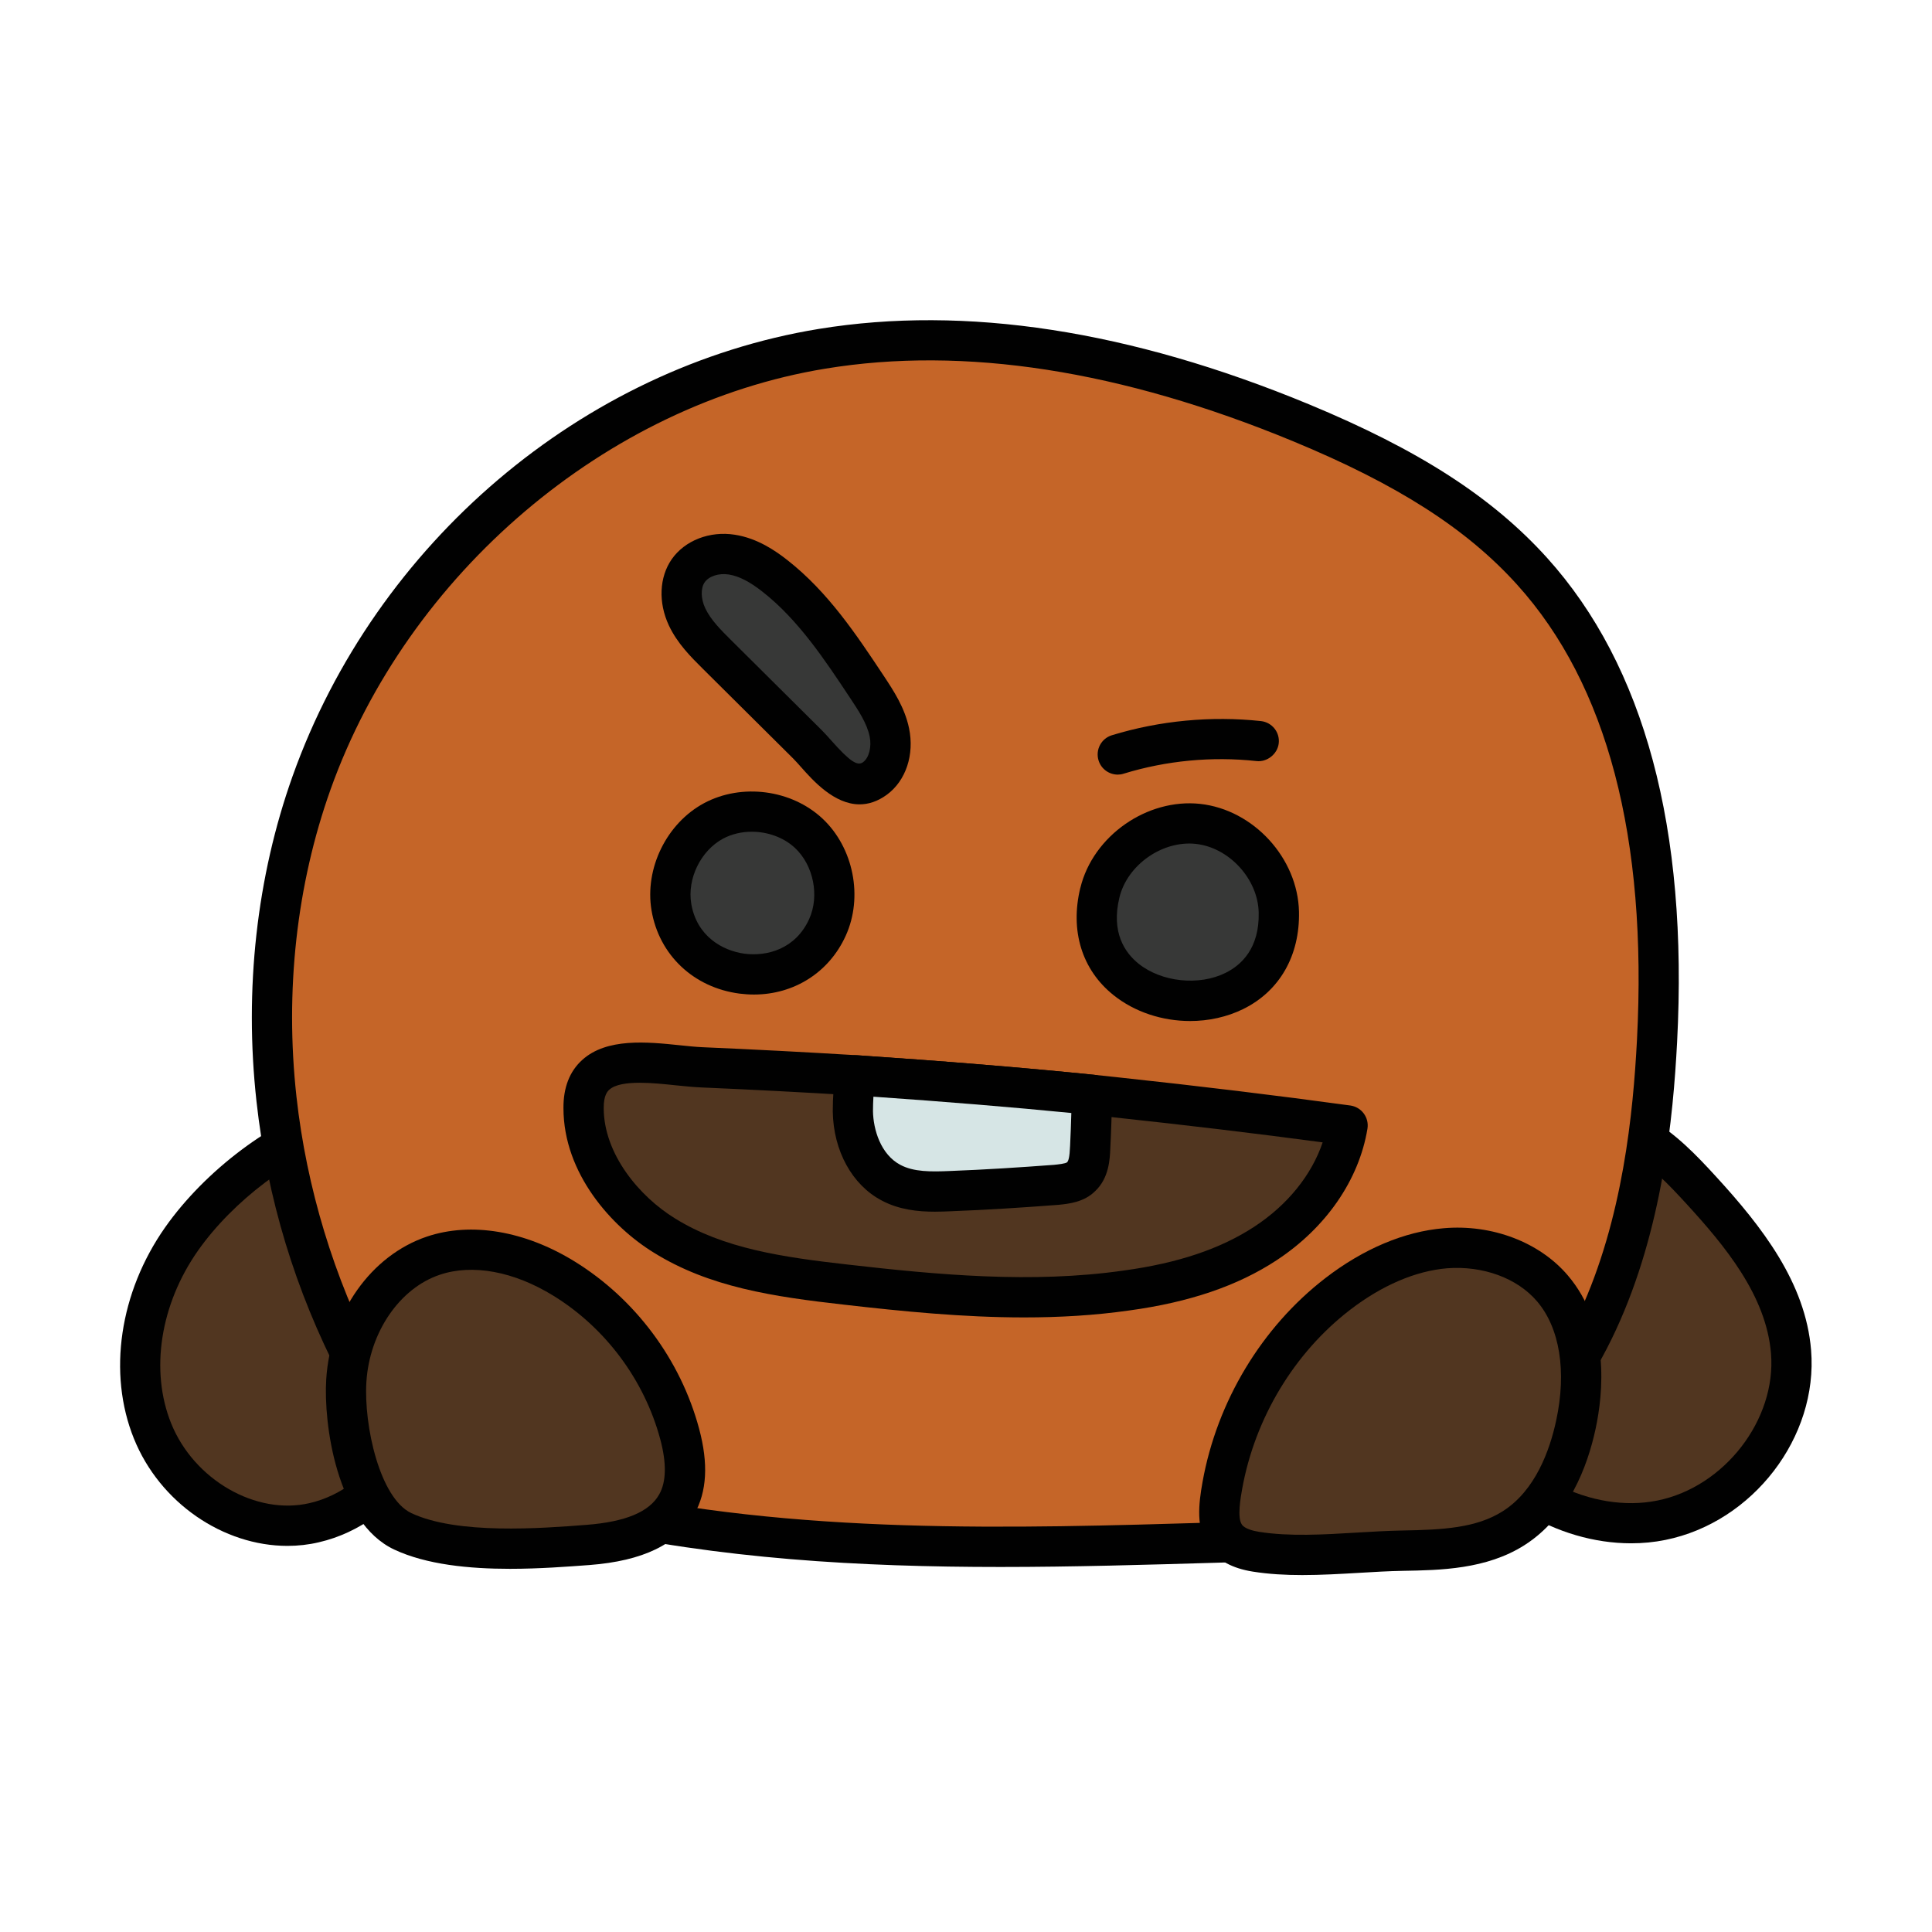 <svg xmlns="http://www.w3.org/2000/svg" xmlns:xlink="http://www.w3.org/1999/xlink" viewBox="0 0 48 48" width="48px" height="48px"><path fill="#513620" d="M4.511,30.782c-0.964,1.372-1.349,3.215-0.722,4.77c0.627,1.555,2.385,2.658,4.018,2.28 c1.606-0.372,2.647-1.939,3.208-3.49c0.463-1.278,0.715-2.687,0.356-3.998c-0.318-1.161-1.585-2.898-2.959-2.491 C6.939,28.29,5.381,29.544,4.511,30.782z"/><path fill="#010101" d="M7.141,38.407c-1.588,0-3.168-1.062-3.815-2.668c-0.654-1.622-0.357-3.631,0.776-5.245l0,0 c1.003-1.425,2.678-2.679,4.168-3.121c0.535-0.157,1.099-0.083,1.635,0.216c0.998,0.556,1.71,1.749,1.949,2.623 c0.34,1.24,0.216,2.688-0.368,4.3c-0.44,1.215-1.49,3.326-3.566,3.806C7.662,38.379,7.401,38.407,7.141,38.407z M4.92,31.07 c-0.94,1.338-1.196,2.984-0.667,4.295c0.565,1.4,2.109,2.29,3.44,1.979c1.616-0.374,2.48-2.148,2.853-3.172 c0.512-1.415,0.627-2.658,0.343-3.695c-0.187-0.683-0.766-1.621-1.471-2.013c-0.306-0.17-0.587-0.211-0.864-0.131 C7.283,28.709,5.789,29.835,4.92,31.07L4.92,31.07z"/><path fill="#513620" d="M41.278,37.769c1.887-0.381,3.377-2.266,3.22-4.185c-0.128-1.557-1.18-2.867-2.235-4.018 c-0.457-0.499-0.932-0.996-1.516-1.337c-0.584-0.341-1.299-0.513-1.947-0.316c-0.675,0.205-1.177,0.771-1.553,1.368 c-1.05,1.666-1.555,4.218-0.726,6.086C37.286,37.09,39.462,38.136,41.278,37.769z"/><path fill="#010101" d="M40.524,38.343c-1.845,0-3.729-1.125-4.46-2.773c-0.958-2.158-0.277-4.911,0.76-6.556 c0.536-0.852,1.135-1.368,1.83-1.58c0.721-0.22,1.573-0.087,2.345,0.363c0.638,0.373,1.136,0.889,1.632,1.431 c1.147,1.251,2.228,2.641,2.365,4.315c0.178,2.162-1.446,4.277-3.619,4.716l0,0C41.097,38.316,40.812,38.343,40.524,38.343z M41.278,37.769h0.01H41.278z M39.376,28.33c-0.151,0-0.296,0.021-0.431,0.062c-0.455,0.138-0.872,0.516-1.275,1.156 c-0.929,1.473-1.465,3.875-0.691,5.617c0.653,1.474,2.579,2.447,4.201,2.115l0,0c1.663-0.336,2.955-2.009,2.82-3.654 c-0.119-1.443-1.149-2.678-2.105-3.722c-0.443-0.483-0.883-0.941-1.399-1.243C40.122,28.443,39.732,28.33,39.376,28.33z"/><path fill="#c56528" d="M7.742,19.445c1.956-5.481,6.939-9.84,12.683-10.78c4.011-0.657,8.14,0.283,11.896,1.837 c2.122,0.878,4.209,1.988,5.747,3.693c2.768,3.069,3.316,7.542,3.101,11.67c-0.124,2.384-0.47,4.797-1.472,6.964 c-1.002,2.167-2.731,4.078-4.978,4.887c-1.424,0.513-2.967,0.563-4.48,0.608c-5.226,0.155-10.54,0.303-15.675-0.848 c-1.283-0.288-2.571-0.643-3.794-1.131c-0.971-0.387-1.411-1.471-1.875-2.364c-1.079-2.075-1.768-4.352-2.026-6.676 C6.577,24.664,6.847,21.953,7.742,19.445z"/><path fill="#010101" d="M24.856,38.931c-3.467,0-6.964-0.196-10.402-0.966c-1.497-0.335-2.763-0.713-3.87-1.154 c-1.03-0.411-1.529-1.402-1.97-2.276l-0.163-0.322c-1.113-2.14-1.813-4.445-2.079-6.852c-0.307-2.778,0.004-5.573,0.899-8.083l0,0 c2.063-5.784,7.195-10.144,13.072-11.106c3.642-0.594,7.733,0.034,12.168,1.869c2.737,1.133,4.565,2.311,5.927,3.82 c2.419,2.682,3.506,6.729,3.229,12.03c-0.098,1.872-0.362,4.648-1.518,7.148c-1.146,2.479-3.064,4.356-5.262,5.148 c-1.513,0.545-3.101,0.592-4.636,0.638C28.472,38.877,26.668,38.931,24.856,38.931z M8.213,19.613 c-0.845,2.368-1.138,5.009-0.847,7.638c0.249,2.251,0.931,4.499,1.972,6.5l0.17,0.333c0.378,0.75,0.769,1.526,1.447,1.797 c1.057,0.421,2.272,0.783,3.718,1.107c5.113,1.146,10.42,0.988,15.551,0.836c1.457-0.043,2.963-0.088,4.326-0.578 c1.947-0.702,3.657-2.389,4.692-4.627c1.084-2.343,1.334-4.992,1.428-6.781c0.262-5.026-0.739-8.831-2.974-11.308 c-1.257-1.394-2.974-2.493-5.567-3.566c-4.261-1.763-8.172-2.373-11.623-1.805C15.066,10.049,10.127,14.25,8.213,19.613 L8.213,19.613z"/><path fill="#373837" d="M20.557,23.042c0.351-0.772,0.155-1.759-0.464-2.338c-0.619-0.58-1.616-0.71-2.364-0.309 c-0.747,0.401-1.19,1.304-1.049,2.141C17.008,24.476,19.741,24.837,20.557,23.042z"/><path fill="#010101" d="M18.731,24.709c-0.117,0-0.237-0.008-0.358-0.023c-1.141-0.149-1.998-0.96-2.186-2.067 c-0.175-1.044,0.374-2.165,1.306-2.665c0.935-0.5,2.17-0.338,2.942,0.384c0.771,0.723,1.015,1.947,0.577,2.91v0 C20.598,24.162,19.726,24.709,18.731,24.709z M18.678,20.664c-0.249,0-0.496,0.056-0.712,0.171 c-0.557,0.299-0.896,0.995-0.792,1.618c0.136,0.806,0.775,1.169,1.328,1.242c0.555,0.071,1.262-0.116,1.601-0.86 c0.261-0.575,0.11-1.334-0.351-1.767C19.47,20.804,19.071,20.664,18.678,20.664z M20.558,23.042h0.01H20.558z"/><path fill="#373837" d="M27.326,22.179c0.256-1.053,1.358-1.827,2.435-1.71s1.988,1.11,2.011,2.193 C31.844,25.93,26.546,25.39,27.326,22.179z"/><path fill="#010101" d="M29.568,25.367c-0.688,0-1.377-0.221-1.905-0.645c-0.782-0.626-1.082-1.596-0.823-2.662 c0,0,0,0,0.001,0c0.314-1.295,1.657-2.229,2.975-2.088c1.326,0.144,2.428,1.346,2.457,2.679c0.023,1.09-0.48,1.971-1.383,2.417 C30.482,25.269,30.025,25.367,29.568,25.367z M27.812,22.297c-0.213,0.875,0.141,1.377,0.476,1.646 c0.569,0.456,1.497,0.556,2.158,0.229c0.388-0.191,0.846-0.606,0.826-1.499c-0.018-0.835-0.734-1.617-1.564-1.707 C28.878,20.878,28.009,21.486,27.812,22.297L27.812,22.297z"/><path fill="#010101" d="M27.771,19.245c-0.214,0-0.412-0.138-0.478-0.353c-0.081-0.264,0.066-0.544,0.331-0.625	c1.188-0.364,2.473-0.485,3.703-0.352c0.275,0.03,0.474,0.277,0.443,0.551s-0.295,0.472-0.551,0.443	c-1.104-0.121-2.243-0.013-3.303,0.313C27.868,19.238,27.819,19.245,27.771,19.245z"/><path fill="#373837" d="M17.816,16.263c-0.285-0.283-0.575-0.573-0.745-0.936s-0.2-0.819,0.03-1.148 c0.232-0.331,0.68-0.46,1.08-0.399c0.4,0.061,0.757,0.281,1.075,0.531c0.942,0.74,1.62,1.756,2.282,2.755 c0.233,0.352,0.471,0.715,0.557,1.129c0.086,0.413-0.015,0.895-0.355,1.145c-0.67,0.493-1.279-0.448-1.683-0.849 C19.31,17.747,18.563,17.005,17.816,16.263z"/><path fill="#010101" d="M21.356,19.984c-0.631,0-1.158-0.592-1.449-0.92c-0.073-0.082-0.14-0.158-0.202-0.22l-2.242-2.227 l0,0c-0.298-0.296-0.635-0.631-0.845-1.078c-0.267-0.57-0.239-1.201,0.072-1.647c0.326-0.465,0.943-0.705,1.565-0.607 c0.562,0.086,1.017,0.402,1.309,0.632c1.013,0.795,1.713,1.851,2.391,2.872c0.245,0.371,0.523,0.79,0.63,1.304 c0.137,0.656-0.079,1.303-0.548,1.649C21.802,19.915,21.572,19.984,21.356,19.984z M18.168,15.908l2.242,2.227 c0.075,0.075,0.157,0.166,0.244,0.264c0.454,0.511,0.647,0.643,0.789,0.537c0.148-0.109,0.217-0.379,0.163-0.641 c-0.067-0.325-0.28-0.645-0.485-0.954c-0.633-0.955-1.288-1.942-2.174-2.638c-0.324-0.255-0.592-0.391-0.842-0.43 c-0.247-0.038-0.49,0.042-0.596,0.192c-0.104,0.148-0.099,0.41,0.014,0.649C17.658,15.401,17.917,15.659,18.168,15.908 L18.168,15.908z"/><g><path fill="#513620" d="M33.48,27.961c-0.198,1.212-1.014,2.26-2.039,2.932c-1.025,0.672-2.238,1.003-3.45,1.168 c-2.304,0.331-4.641,0.121-6.955-0.143c-1.565-0.176-3.186-0.386-4.53-1.224c-1.058-0.65-2.006-1.874-2.006-3.164 c-0.011-1.576,1.874-1.058,2.943-1.014c1.279,0.055,2.546,0.121,3.814,0.198c1.962,0.132,3.924,0.287,5.875,0.485 c0.176,0.022,0.353,0.033,0.529,0.055C29.611,27.465,31.551,27.696,33.48,27.961z"/><path fill="#010101" d="M25.444,32.731c-1.518,0-3.021-0.151-4.466-0.316c-1.774-0.2-3.356-0.435-4.738-1.296 c-1.032-0.634-2.241-1.956-2.241-3.588c-0.004-0.509,0.152-0.913,0.465-1.196c0.609-0.553,1.618-0.45,2.425-0.366 c0.205,0.021,0.4,0.042,0.573,0.049c1.283,0.055,2.554,0.122,3.824,0.199c2.2,0.148,4.128,0.307,5.896,0.486l0.54,0.057 c2.09,0.224,3.999,0.456,5.827,0.706c0.133,0.019,0.254,0.09,0.334,0.199s0.113,0.245,0.091,0.378 c-0.209,1.273-1.032,2.464-2.259,3.269c-0.967,0.635-2.163,1.042-3.657,1.246C27.188,32.682,26.314,32.731,25.444,32.731z M15.894,26.901c-0.324,0-0.611,0.041-0.757,0.173c-0.035,0.032-0.14,0.127-0.138,0.453c0,1.145,0.888,2.201,1.768,2.742 c1.206,0.751,2.672,0.966,4.324,1.152c2.209,0.252,4.556,0.471,6.828,0.145c1.347-0.183,2.407-0.54,3.247-1.091 c0.825-0.541,1.423-1.285,1.695-2.093c-1.651-0.221-3.376-0.428-5.255-0.629l-0.537-0.056c-1.745-0.177-3.661-0.335-5.847-0.482 c-1.262-0.077-2.526-0.143-3.803-0.198c-0.19-0.008-0.406-0.03-0.634-0.053C16.511,26.935,16.188,26.901,15.894,26.901z"/></g><g><path fill="#d6e5e5" d="M27.131,27.2c-0.011,0.43-0.022,0.86-0.044,1.29c-0.011,0.265-0.033,0.562-0.22,0.739 c-0.165,0.165-0.419,0.187-0.639,0.209c-0.871,0.066-1.731,0.121-2.601,0.154c-0.507,0.022-1.036,0.033-1.488-0.209 c-0.628-0.331-0.937-1.069-0.948-1.775c0-0.232,0.011-0.562,0.066-0.893C23.218,26.847,25.18,27.002,27.131,27.2z"/><path fill="#010101" d="M23.225,30.104c-0.412,0-0.887-0.046-1.323-0.28c-0.731-0.385-1.197-1.232-1.212-2.208 c0-0.366,0.024-0.694,0.073-0.983c0.043-0.252,0.281-0.43,0.526-0.416c2.197,0.148,4.125,0.307,5.893,0.486 c0.26,0.026,0.456,0.249,0.449,0.51c-0.011,0.434-0.022,0.868-0.045,1.302c-0.011,0.278-0.03,0.751-0.377,1.078 c-0.276,0.277-0.661,0.316-0.916,0.341c-0.905,0.069-1.771,0.125-2.647,0.158C23.517,30.098,23.375,30.104,23.225,30.104z M21.7,27.247c-0.007,0.115-0.011,0.235-0.011,0.361c0.007,0.449,0.189,1.074,0.681,1.333c0.33,0.176,0.754,0.173,1.234,0.152 c0.866-0.033,1.721-0.088,2.584-0.153c0.096-0.01,0.287-0.029,0.324-0.064c0.033-0.034,0.063-0.122,0.074-0.406 c0.014-0.274,0.023-0.546,0.031-0.818C25.12,27.505,23.502,27.372,21.7,27.247z"/></g><g><defs><rect id="JzX7qKPJjq53cNlt1f6nva" width="221.5" height="76.75" x="-104.722" y="79.929"/></defs><clipPath id="JzX7qKPJjq53cNlt1f6nvb"><use overflow="visible" xlink:href="#JzX7qKPJjq53cNlt1f6nva"/></clipPath></g><g><path fill="#513620" d="M8.604,34.3c0.085-1.336,0.896-2.678,2.164-3.104c1.075-0.361,2.278-0.025,3.244,0.57 c1.398,0.862,2.448,2.272,2.874,3.858c0.155,0.578,0.221,1.227-0.072,1.749c-0.414,0.737-1.368,0.946-2.211,1.011 c-1.322,0.101-3.359,0.244-4.597-0.338C8.9,37.524,8.535,35.382,8.604,34.3z"/><path fill="#010101" d="M12.67,38.977c-1.008,0-2.075-0.103-2.876-0.479c-1.436-0.674-1.758-3.14-1.689-4.229l0,0 c0.105-1.653,1.111-3.079,2.504-3.547c1.096-0.368,2.432-0.143,3.666,0.618c1.507,0.929,2.635,2.443,3.094,4.155 c0.234,0.871,0.195,1.565-0.119,2.124c-0.421,0.748-1.273,1.162-2.607,1.264C14.098,38.923,13.399,38.977,12.67,38.977z M9.103,34.332c-0.068,1.083,0.333,2.892,1.117,3.261c1.14,0.538,3.227,0.379,4.346,0.292c0.975-0.075,1.567-0.322,1.812-0.757 c0.177-0.314,0.186-0.776,0.025-1.374c-0.395-1.468-1.361-2.766-2.654-3.562c-0.979-0.604-2.01-0.796-2.822-0.521 C9.931,32.004,9.181,33.099,9.103,34.332L9.103,34.332z"/></g><g><path fill="#513620" d="M33.233,32.151c0.779-0.601,1.698-1.056,2.678-1.138c0.98-0.082,2.022,0.249,2.66,0.997 c0.771,0.904,0.832,2.227,0.582,3.388c-0.216,1.004-0.681,2.02-1.548,2.571c-0.802,0.51-1.807,0.541-2.757,0.558 c-1.171,0.02-2.486,0.211-3.645,0.026c-0.991-0.158-0.99-0.783-0.835-1.647C30.703,35.045,31.733,33.307,33.233,32.151z"/><path fill="#010101" d="M32.354,39.132c-0.416,0-0.828-0.022-1.23-0.086c-0.506-0.081-0.86-0.273-1.084-0.587 c-0.337-0.475-0.261-1.096-0.163-1.642c0.359-1.999,1.471-3.844,3.05-5.062l0,0c0.946-0.729,1.964-1.158,2.941-1.24 c1.203-0.104,2.381,0.347,3.083,1.171c1.05,1.232,0.883,2.921,0.69,3.818c-0.201,0.932-0.67,2.189-1.769,2.887 c-0.945,0.601-2.094,0.62-3.017,0.636c-0.353,0.006-0.719,0.028-1.09,0.05C33.3,39.104,32.825,39.132,32.354,39.132z M33.538,32.546c-1.386,1.069-2.361,2.689-2.677,4.447c-0.038,0.213-0.128,0.714-0.006,0.886c0.073,0.103,0.272,0.154,0.427,0.179 c0.749,0.119,1.601,0.069,2.425,0.019c0.385-0.023,0.766-0.045,1.132-0.052c1.015-0.017,1.842-0.063,2.497-0.479 c0.808-0.513,1.167-1.509,1.327-2.254c0.263-1.219,0.09-2.298-0.474-2.959c-0.495-0.582-1.349-0.891-2.237-0.823 C35.166,31.577,34.331,31.935,33.538,32.546L33.538,32.546z"/></g></svg>
